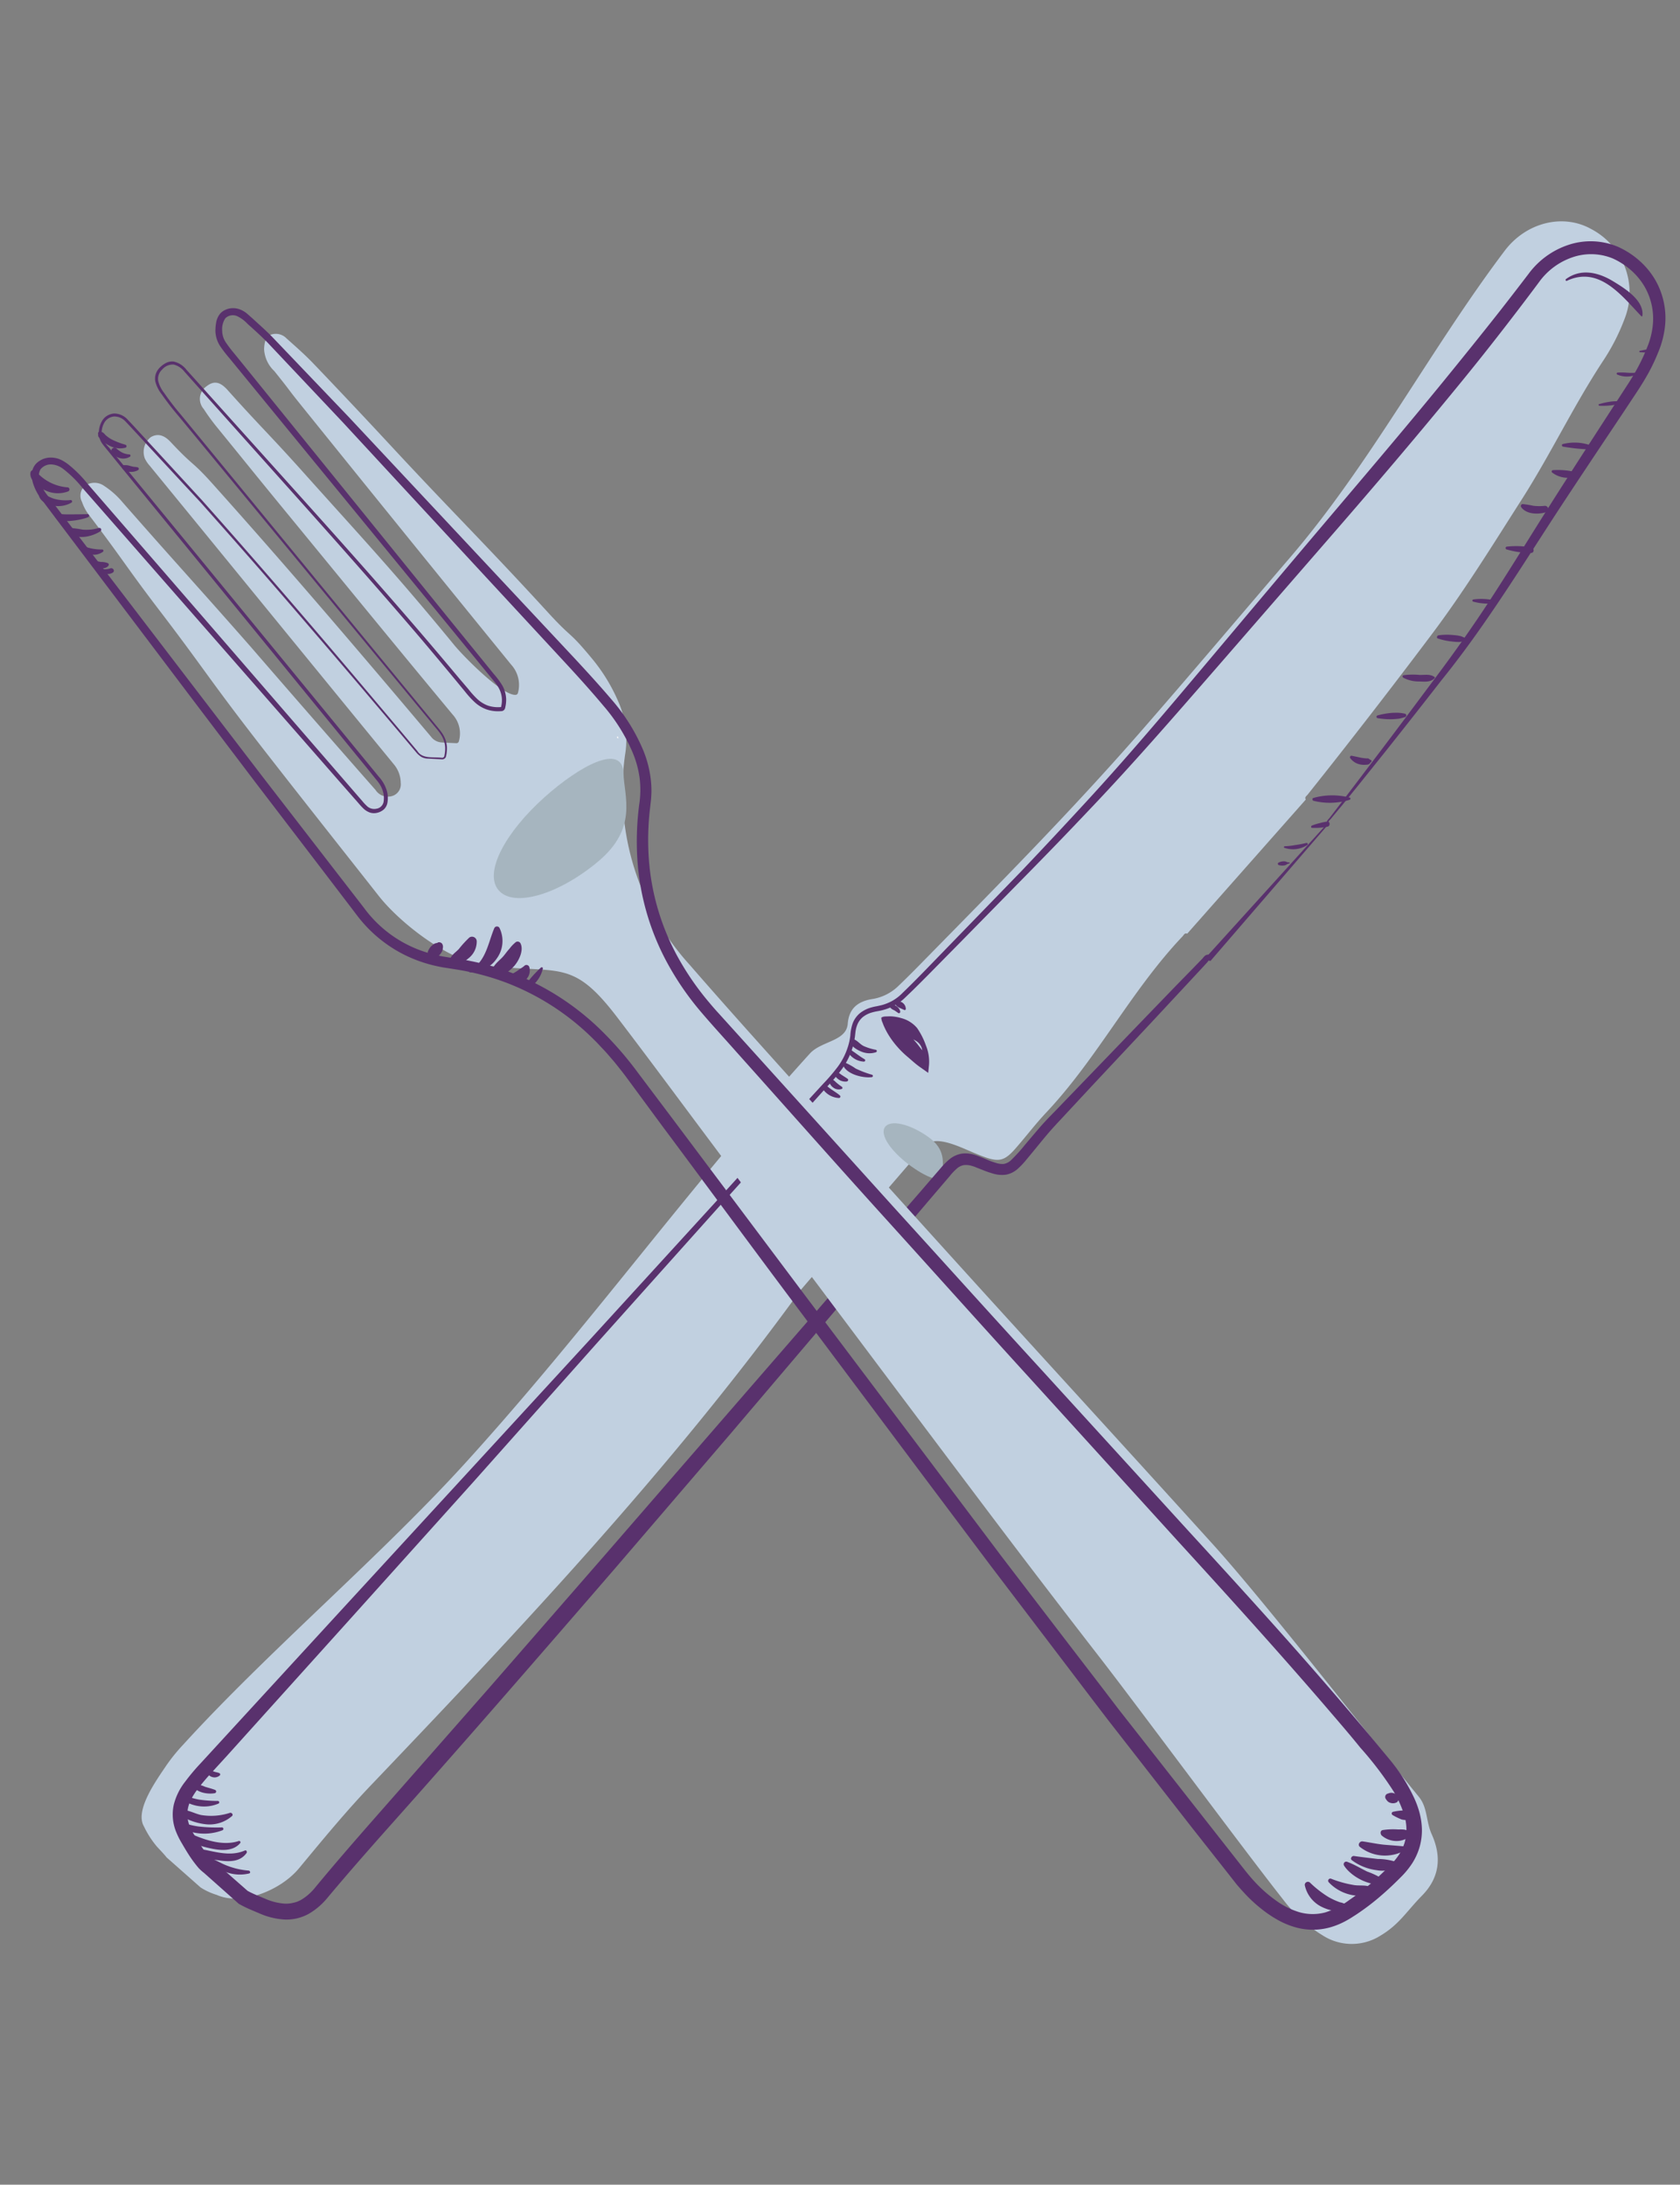 <?xml version="1.0" encoding="utf-8"?>
<svg xmlns="http://www.w3.org/2000/svg" width="213.49" height="277.585" viewBox="0 0 213.49 277.585">
  <rect x="0" y="0" width="213.49" height="277.585" fill="#808080" stroke="none"/>
  <g id="Grupo_9662" data-name="Grupo 9662" transform="translate(-1396.624 -438.584)">
    <g id="Grupo_9624" data-name="Grupo 9624" transform="translate(1396.622 438.584)">
      <g id="Camada_2" data-name="Camada 2" transform="matrix(0.978, 0.208, -0.208, 0.978, 67.023, 0)">
        <g id="Camada_1" data-name="Camada 1" transform="translate(0 0)">
          <g id="Faca" transform="translate(0 0)">
            <path id="Caminho_1122" data-name="Caminho 1122" d="M117.9,78.8c-.244-.264,0-.463.1-.662q5.719-11.438,11.1-23.011c2.947-6.307,5.281-12.852,7.72-19.358,2.4-6.4,3.922-12.872,6.4-19.248a26.48,26.48,0,0,0,1.608-5.938A9.109,9.109,0,0,0,138.272.335c-3.873-1.19-8.228.866-10.164,5.017-6.695,14.35-11.025,29.99-18.606,43.862-4.674,8.566-9.278,17.168-14.027,25.694C89,86.511,82.035,97.352,74.907,108.556c-.911,1.438-1.827,2.872-2.787,4.276a6.122,6.122,0,0,1-2.9,2.25c-1.762.7-2.578,1.847-2.334,3.693.294,2.24-2.827,2.817-3.932,4.724-11.7,20.124-20.119,39.562-31.817,59.676-8.168,14.052-19.622,28.78-27.825,42.807a22.3,22.3,0,0,0-1.543,3.036c-.866,2.145-2.733,6.391-1.165,8.123a11.949,11.949,0,0,0,2.16,2.18c.209.154,1.08.737,1.493,1.09l5.007,2.827a8.074,8.074,0,0,0,2.205.5c3.435.737,7.855-2.285,9.522-5.475,2.225-4.241,4.43-8.507,6.969-12.583,14.435-23.424,28.721-46.923,40.119-72.573q5.794-10.612,11.613-21.194c.936-1.707,4.345-.791,6.242-.438.453.085.906.169,1.359.234,2.046.289,2.713-.025,3.728-1.837s1.847-3.6,2.9-5.331c4.9-8.064,7.347-17.451,12.285-25.495.114-.189.154-.5.5-.443Z" fill="#c1d0e0"/>
            <path id="Caminho_1123" data-name="Caminho 1123" d="M8.486,4.936C8.133,3.772,8.342,2.01,5.7.875S.542-.295.074.8,1.408,3.6,4.006,4.822C6.321,5.9,8.969,6.519,8.486,4.936Z" transform="translate(74.171 129.832)" fill="#a6b5bf"/>
            <path id="Caminho_1124" data-name="Caminho 1124" d="M117.665,79.5a1.209,1.209,0,0,1-.095-.169.2.2,0,0,1,0-.119,2.137,2.137,0,0,1,.179-.3l.338-.652.682-1.294,1.334-2.608,2.638-5.236q2.613-5.241,5.172-10.518c3.544-6.969,6.257-14.37,9.039-21.657,1.394-3.654,2.832-7.267,4.276-10.911l2.17-5.44,1.075-2.728c.363-.916.707-1.862,1-2.822a24.516,24.516,0,0,0,.687-2.942,11.8,11.8,0,0,0,.154-3.116,9.7,9.7,0,0,0-2.489-5.734,9.98,9.98,0,0,0-2.489-1.961A10.7,10.7,0,0,0,138.347.16a8.925,8.925,0,0,0-6.222,1.08,10.348,10.348,0,0,0-4.186,4.669q-1.249,2.643-2.529,5.266c-1.712,3.484-3.484,6.969-5.271,10.453-3.574,6.939-7.292,13.8-10.99,20.682s-7.357,13.748-11.04,20.657S90.751,76.74,86.774,83.435q-2.987,5.047-6.043,10.03L74.5,103.39l-3.126,4.978c-.523.826-1.045,1.648-1.578,2.459l-.811,1.215a5.634,5.634,0,0,1-.916,1.03,6.2,6.2,0,0,1-1.145.781c-.209.1-.418.2-.637.294a6.743,6.743,0,0,0-.7.324,4.041,4.041,0,0,0-1.224,1,3.106,3.106,0,0,0-.627,1.493,5.789,5.789,0,0,0,.035,1.533,7.4,7.4,0,0,1,0,1.409,8.586,8.586,0,0,1-.707,2.733,23.4,23.4,0,0,1-1.374,2.539L60.2,127.7l-2.947,5.037-5.9,10.124L39.492,163.075,15.64,203.428,3.728,223.607l-1.493,2.529a26.669,26.669,0,0,0-1.424,2.673A7.765,7.765,0,0,0,0,232a5.839,5.839,0,0,0,1,3.28,10.147,10.147,0,0,0,1,1.259c.329.363.667.732,1.025,1.1a15.4,15.4,0,0,0,1.13,1.065c.2.169.4.334.617.5a5.807,5.807,0,0,0,.767.443l5.062,2.877.095.055.1.03a14.659,14.659,0,0,0,1.448.368l1.379.269a9.229,9.229,0,0,0,3.106.09,5.808,5.808,0,0,0,2.987-1.409,8.805,8.805,0,0,0,1.877-2.489c1.727-3.265,3.539-6.5,5.366-9.721Q32.479,220.048,37.9,210.3t10.781-19.492l10.667-19.552L69.94,151.627l5.3-9.791,2.648-4.9,1.329-2.449.662-1.219a6.683,6.683,0,0,1,.657-1.065,1.807,1.807,0,0,1,.772-.607,2.489,2.489,0,0,1,1.045-.11,3.961,3.961,0,0,1,.622.085l.7.114a12.761,12.761,0,0,0,1.448.189,3.888,3.888,0,0,0,1.672-.2,3.116,3.116,0,0,0,1.359-1.11,9.891,9.891,0,0,0,.772-1.274l.652-1.244c.428-.826.846-1.653,1.279-2.459s.9-1.583,1.384-2.384l2.842-4.749,5.764-9.542,2.862-4.773,1.429-2.389.717-1.195.363-.622c.07-.144.11-.234.114-.234h.239l.114-.209Zm-.194,0L106.037,99.164l.388-.184a.787.787,0,0,0-.338,0,.7.7,0,0,0-.329.209,1.812,1.812,0,0,0-.219.373l-.353.567-.742,1.18-1.493,2.359L100,108.392l-5.893,9.457-2.947,4.724c-.5.781-1,1.583-1.453,2.409s-.891,1.648-1.329,2.459a20.777,20.777,0,0,1-1.344,2.31,1.8,1.8,0,0,1-.762.632,2.563,2.563,0,0,1-1.07.085,10.814,10.814,0,0,1-1.309-.194l-.667-.119c-.244-.045-.5-.085-.757-.114a3.937,3.937,0,0,0-1.7.174,3.32,3.32,0,0,0-1.419,1.055,8.152,8.152,0,0,0-.826,1.284l-.672,1.22L76.52,136.2l-2.7,4.868-5.4,9.741L57.64,170.293,46.869,189.78,36.053,209.242l-10.9,19.412c-1.817,3.24-3.619,6.5-5.346,9.8a6.73,6.73,0,0,1-1.419,1.946c-.134.134-.294.229-.438.348a4.028,4.028,0,0,1-.5.264,3.719,3.719,0,0,1-1.06.334,7.213,7.213,0,0,1-2.434-.075l-1.354-.254a12.017,12.017,0,0,1-1.249-.309l.2.085-5.142-2.882a5.011,5.011,0,0,1-.5-.279c-.174-.129-.353-.269-.523-.418a11.774,11.774,0,0,1-1-.936l-1-1.04a7.8,7.8,0,0,1-.831-1,3.952,3.952,0,0,1-.7-2.235,4.6,4.6,0,0,1,.169-1.2,9.046,9.046,0,0,1,.458-1.239,26.23,26.23,0,0,1,1.319-2.489l1.493-2.539,11.722-20.3,11.7-20.308,11.593-20.353L51.976,143.23l5.859-10.149,2.927-5.072,1.463-2.539a23.4,23.4,0,0,0,1.4-2.618,9.354,9.354,0,0,0,.742-2.922,9.04,9.04,0,0,0,0-1.493c-.025-.259-.055-.5-.065-.717a3.7,3.7,0,0,1,.035-.667,2.489,2.489,0,0,1,.5-1.19,3.341,3.341,0,0,1,1.04-.826,6.623,6.623,0,0,1,.632-.289,7.305,7.305,0,0,0,.7-.319,6.417,6.417,0,0,0,1.274-.856,5.929,5.929,0,0,0,1.03-1.145l.826-1.219q.811-1.224,1.6-2.459l3.156-4.938,6.317-9.925q3.156-4.943,6.212-9.955c4.1-6.67,7.889-13.519,11.682-20.348l11.339-20.468c3.783-6.839,7.506-13.713,11.1-20.667q2.713-5.216,5.241-10.518,1.269-2.643,2.489-5.306a8.676,8.676,0,0,1,3.484-3.952,7.262,7.262,0,0,1,5.082-.921,9.338,9.338,0,0,1,2.489.941,8.537,8.537,0,0,1,2.105,1.633,8.123,8.123,0,0,1,2.13,4.8,9.87,9.87,0,0,1-.124,2.723,23.524,23.524,0,0,1-.627,2.763c-.264.911-.582,1.807-.936,2.708l-1.045,2.733-2.091,5.475c-1.389,3.654-2.772,7.307-4.116,10.98s-2.653,7.347-4.062,10.985-2.932,7.2-4.574,10.751-3.26,7.1-4.923,10.632l-2.489,5.3-1.254,2.648-.632,1.324-.314.657a2.785,2.785,0,0,0-.184.334.408.408,0,0,0,0,.244c.01.07.06.169.095.139Z" transform="translate(3.747 1.683)" fill="#59316d"/>
            <path id="Caminho_1125" data-name="Caminho 1125" d="M.184.549A.358.358,0,0,1,.418.773c0,.055.1.1.189.144.169.085.338.179.5.254q.5.234,1,.418a11.134,11.134,0,0,0,1.892.637,4.891,4.891,0,0,1,1,.264,1.683,1.683,0,0,1,.782.627,1.857,1.857,0,0,1,.05,1.862l1.105-.453A8.806,8.806,0,0,0,5.485,3.078a9.666,9.666,0,0,0-1.608-1.16,15.248,15.248,0,0,0-1.772-.851C1.8.948,1.493.828,1.17.724,1.01.664.841.619.672.569c-.045,0-.1.03-.179.04A.5.5,0,0,1,.184.549ZM0,.48A.868.868,0,0,0,.075.724a1.524,1.524,0,0,0,.2.343c.1.149.189.3.294.438a9.441,9.441,0,0,0,.657.806A11.072,11.072,0,0,0,2.723,3.66,11.814,11.814,0,0,0,4.365,4.7c.567.309,1.105.632,1.707.891l1.215.523-.109-1a5.39,5.39,0,0,0-.9-2.344A9.176,9.176,0,0,0,4.719.833,3.942,3.942,0,0,0,2.464.017a5.591,5.591,0,0,0-1.19.035A4.9,4.9,0,0,0,.692.181,2.838,2.838,0,0,0,.329.276,1,1,0,0,0,0,.48Z" transform="translate(70.9 116.643)" fill="#59316d"/>
            <path id="Caminho_1126" data-name="Caminho 1126" d="M.077,1.17C2.4.732,5.019,1.523,7.095.035c.179-.124.343.11.274.269C6.831,1.538,5.577,1.837,4.342,1.937c-.264,0-.548.05-.841.065.473.065.956.234,1.394.319a9.675,9.675,0,0,0,3.191.114c.189-.03.354.239.144.343a5.032,5.032,0,0,1-2.867.443c-.876-.109-2.18-.249-2.782-.961a.129.129,0,0,1,.055-.214.283.283,0,0,1,.07,0A3.9,3.9,0,0,1,.047,1.29a.062.062,0,0,1,.03-.119Z" transform="translate(6.702 237.44)" fill="#59316d"/>
            <path id="Caminho_1127" data-name="Caminho 1127" d="M.117.363a.089.089,0,0,1,.09-.04c2.016.463,4.569.8,6.446-.3a.169.169,0,0,1,.229.229c-.632,1.17-2.036,1.414-3.27,1.433-1.04,0-2.937.035-3.574-.931a.259.259,0,0,1,0-.269Z" transform="translate(6.134 236.434)" fill="#59316d"/>
            <path id="Caminho_1128" data-name="Caminho 1128" d="M.144.428a.154.154,0,0,1,.214,0,2.986,2.986,0,0,0,.871.085,10.066,10.066,0,0,0,1.448,0,20.384,20.384,0,0,0,2.9-.5.19.19,0,0,1,.149.349,6.421,6.421,0,0,1-4.047,1C1.3,1.329-.518,1.23.144.428Z" transform="translate(4.729 235.205)" fill="#59316d"/>
            <path id="Caminho_1129" data-name="Caminho 1129" d="M.029,1.109c.906-.5,2.041-.06,3.016-.05A7.738,7.738,0,0,0,6.6.024c.2-.1.5.124.343.339A4.325,4.325,0,0,1,3.862,2.085C2.732,2.2.835,2.06.019,1.209A.064.064,0,0,1,0,1.157.065.065,0,0,1,.029,1.109Z" transform="translate(4.346 233.165)" fill="#59316d"/>
            <path id="Caminho_1130" data-name="Caminho 1130" d="M.221.242c.732,0,1.453.12,2.19.085A16.032,16.032,0,0,0,4.746,0,.179.179,0,0,1,4.88.326,4.729,4.729,0,0,1,.112.675.234.234,0,0,1,.221.242Z" transform="translate(4.377 232.031)" fill="#59316d"/>
            <path id="Caminho_1131" data-name="Caminho 1131" d="M.117.059A3.178,3.178,0,0,1,1.451.084c.458.045.926.055,1.374.129a.219.219,0,0,1,.06.4C2.138.945.61,1.069.048.338A.169.169,0,0,1,.117.059Z" transform="translate(5.681 230.522)" fill="#59316d"/>
            <path id="Caminho_1132" data-name="Caminho 1132" d="M.135.066h0A1,1,0,0,1,.757.036c.254.04.523,0,.772.06a.179.179,0,0,1,.109.259A1,1,0,0,1,.722.763a.871.871,0,0,1-.5-.194A.437.437,0,0,1,.065.384.508.508,0,0,0,.02.21.095.095,0,0,1,.135.066Z" transform="translate(7.062 228.444)" fill="#59316d"/>
            <path id="Caminho_1133" data-name="Caminho 1133" d="M.4.008C.9.092,1.289.47,1.792.59a6.673,6.673,0,0,0,1.6.139.164.164,0,0,1,.085.3A2.649,2.649,0,0,1,1.7,1.351C1.145,1.257.309,1.023.04.485A.328.328,0,0,1,.4.008Z" transform="translate(67.675 120.54)" fill="#59316d"/>
            <path id="Caminho_1134" data-name="Caminho 1134" d="M.26.014c.7.259,1.349.607,2.066.841a.164.164,0,0,1-.04.319A2.489,2.489,0,0,1,.051.388C-.069.238.031-.07.26.014Z" transform="translate(67.589 121.887)" fill="#59316d"/>
            <path id="Caminho_1135" data-name="Caminho 1135" d="M.1,0A7.393,7.393,0,0,1,1.828.5a12.524,12.524,0,0,0,2.19.338.159.159,0,0,1,.045.309C2.933,1.538.533,1.468.006.119-.019.065.041.005.1,0Z" transform="translate(67.221 123.633)" fill="#59316d"/>
            <path id="Caminho_1136" data-name="Caminho 1136" d="M.078.028C.357-.067.605.1.854.207s.617.224.911.358c.169.075.095.3-.04.353A1.493,1.493,0,0,1,.561.834C.277.695-.057.456.008.1A.1.1,0,0,1,.078.028Z" transform="translate(66.566 125.064)" fill="#59316d"/>
            <path id="Caminho_1137" data-name="Caminho 1137" d="M.22.023c.11.065.249.09.358.144S.842.331.981.4a6.469,6.469,0,0,0,.707.329c.114.045.164.214.04.279a1.135,1.135,0,0,1-1.065.055A1.239,1.239,0,0,1,.165.7,1,1,0,0,1,0,.2C-.009.072.11-.052.22.023Z" transform="translate(66.126 126.035)" fill="#59316d"/>
            <path id="Caminho_1138" data-name="Caminho 1138" d="M.315.021c.6.388,1.329.552,1.956.9a.184.184,0,0,1-.085.339A2.648,2.648,0,0,1,.2.762.5.5,0,0,1,.041.17C.086.09.22-.054.315.021Z" transform="translate(65.543 126.982)" fill="#59316d"/>
            <path id="Caminho_1139" data-name="Caminho 1139" d="M1.452.678c.035.114-.085.254-.2.209C1.034.808.844.7.62.638A1.215,1.215,0,0,1,.013.35a.06.06,0,0,1,0-.075C.312-.327,1.307.175,1.452.678Z" transform="translate(71.644 115.225)" fill="#59316d"/>
            <path id="Caminho_1140" data-name="Caminho 1140" d="M.226.024A1,1,0,0,1,1.411.761.144.144,0,0,1,1.242.94L.714.821a1.493,1.493,0,0,1-.557-.2A.329.329,0,0,1,.226.024Z" transform="translate(72.301 114.63)" fill="#59316d"/>
            <path id="Caminho_1141" data-name="Caminho 1141" d="M5.951.479C7.559,1.042,10.336,2.032,10.5,4a.085.085,0,0,1-.124.075C7.439,2.082,3.811-1.118.187,1.644c-.119.095-.249-.095-.154-.2C1.611-.3,3.87-.252,5.951.479Z" transform="translate(136.457 5.778)" fill="#59316d"/>
            <path id="Caminho_1142" data-name="Caminho 1142" d="M0,0H0" transform="translate(149.312 14.934)" fill="none" stroke="#59316d" stroke-linecap="round" stroke-linejoin="round" stroke-width="0"/>
            <path id="Caminho_1143" data-name="Caminho 1143" d="M.093,1.031a8.806,8.806,0,0,1,4.51-1c.139,0,.134.209.04.274A8.532,8.532,0,0,1,.192,1.385C.028,1.4-.091,1.121.093,1.031Z" transform="translate(118.716 77.366)" fill="#59316d"/>
            <path id="Caminho_1144" data-name="Caminho 1144" d="M.189.1H1.418A5.741,5.741,0,0,0,2,.05c.095,0,.2-.05.294-.05s.239.11.363.124a.139.139,0,0,1,.1.234C2.662.473,2.652.6,2.538.7a.8.8,0,0,1-.314.134,2.375,2.375,0,0,1-.791.124A2.031,2.031,0,0,1,.054.428.194.194,0,0,1,.189.1Z" transform="translate(122.269 72.041)" fill="#59316d"/>
            <path id="Caminho_1145" data-name="Caminho 1145" d="M.088.947A10.163,10.163,0,0,1,1.721.271c.274-.08.553-.144.831-.2A4.8,4.8,0,0,1,3.478,0a.219.219,0,0,1,.11.4,5.4,5.4,0,0,1-.737.378c-.3.1-.607.189-.916.264a9.889,9.889,0,0,1-1.752.234A.179.179,0,0,1,.088.947Z" transform="translate(124.49 65.509)" fill="#59316d"/>
            <path id="Caminho_1146" data-name="Caminho 1146" d="M.084.72A8.834,8.834,0,0,1,2.075.257c.662-.124,1.3-.428,1.936-.129a.085.085,0,0,1,.03.114C3.678.889,2.886.959,2.2,1.078a4.166,4.166,0,0,1-2.086-.05C.009.984-.065.784.084.72Z" transform="translate(126.674 60.047)" fill="#59316d"/>
            <path id="Caminho_1147" data-name="Caminho 1147" d="M.142.485A7.874,7.874,0,0,1,2.024.057,5.116,5.116,0,0,1,2.94,0a7.466,7.466,0,0,1,.936.2c.07,0,.055.1,0,.124A5.973,5.973,0,0,1,2.93.759a6.779,6.779,0,0,1-.9.134,7.965,7.965,0,0,1-1.886,0C-.072.858-.022.545.142.485Z" transform="translate(129.911 54.393)" fill="#59316d"/>
            <path id="Caminho_1148" data-name="Caminho 1148" d="M.093.438A7.7,7.7,0,0,1,2.462,0a.234.234,0,0,1,.065.453A7.616,7.616,0,0,1,.133.717.144.144,0,0,1,.093.438Z" transform="translate(133.351 49.06)" fill="#59316d"/>
            <path id="Caminho_1149" data-name="Caminho 1149" d="M.142.533A10.692,10.692,0,0,1,3.184,0c.393,0,.5.612.1.687A10.748,10.748,0,0,1,.192.9.184.184,0,0,1,.142.533Z" transform="translate(136.103 41.504)" fill="#59316d"/>
            <path id="Caminho_1150" data-name="Caminho 1150" d="M.184.382A12.3,12.3,0,0,1,1.543.317a6.47,6.47,0,0,0,1.443-.3A.418.418,0,0,1,3.31.775c-.886.5-2.4.811-3.235.025A.249.249,0,0,1,.184.382Z" transform="translate(136.868 35.955)" fill="#59316d"/>
            <path id="Caminho_1151" data-name="Caminho 1151" d="M.118.361A9.423,9.423,0,0,1,3.184.012c.169,0,.338.249.164.383A3.23,3.23,0,0,1,.083.674.174.174,0,0,1,.118.361Z" transform="translate(139.791 30.964)" fill="#59316d"/>
            <path id="Caminho_1152" data-name="Caminho 1152" d="M.078.662A6.01,6.01,0,0,1,4.03.165a.184.184,0,0,1,0,.358A24.606,24.606,0,0,1,.153.971C.008.971-.066.712.078.662Z" transform="translate(140.369 27.163)" fill="#59316d"/>
            <path id="Caminho_1153" data-name="Caminho 1153" d="M.055,1.045A9.025,9.025,0,0,1,1.468.408C2.006.229,2.563.129,3.116,0c.1,0,.174.124.075.174C2.718.388,2.26.617,1.777.806a9.379,9.379,0,0,1-1.643.428C.025,1.229-.06,1.075.055,1.045Z" transform="translate(143.852 20.857)" fill="#59316d"/>
            <path id="Caminho_1154" data-name="Caminho 1154" d="M.078.48A7.964,7.964,0,0,1,1.228.246,8.341,8.341,0,0,0,2.392,0a.124.124,0,0,1,.095.224,3.065,3.065,0,0,1-2.409.5.134.134,0,0,1,0-.244Z" transform="translate(145.282 17.012)" fill="#59316d"/>
            <path id="Caminho_1155" data-name="Caminho 1155" d="M.066.438C.349.324.618.18.927.08A4.226,4.226,0,0,1,1.718,0a.06.06,0,0,1,.03.114,2.4,2.4,0,0,0-.343.2,1.235,1.235,0,0,1-.4.144c-.294.06-.6.1-.891.149A.091.091,0,0,1,.066.438Z" transform="translate(147.494 13.759)" fill="#59316d"/>
            <path id="Caminho_1156" data-name="Caminho 1156" d="M.067.924a6.966,6.966,0,0,1,.881-.5,9.181,9.181,0,0,1,.9-.4c.388-.154.557.5.174.627A7.766,7.766,0,0,1,.142,1.2C-.032,1.208-.032,1,.067.924Z" transform="translate(119.275 80.952)" fill="#59316d"/>
            <path id="Caminho_1157" data-name="Caminho 1157" d="M.073.994A9.516,9.516,0,0,0,1.342.566,13.79,13.79,0,0,0,2.656.018c.139-.08.309.119.174.229A3.305,3.305,0,0,1,.1,1.2a.1.1,0,0,1-.03-.2Z" transform="translate(116.452 84.168)" fill="#59316d"/>
            <path id="Caminho_1158" data-name="Caminho 1158" d="M.711.017a.718.718,0,0,1,.309,0,.79.79,0,0,0,.358,0c.07,0,.129.09.05.124a1,1,0,0,0-.3.189A.732.732,0,0,1,.85.52a1.558,1.558,0,0,1-.722.1A.174.174,0,0,1,.049.335,1.494,1.494,0,0,1,.711.017Z" transform="translate(116.118 87.036)" fill="#59316d"/>
          </g>
        </g>
      </g>
      <g id="Camada_2-2" data-name="Camada 2" transform="translate(0 49.216) rotate(-19)">
        <g id="Camada_1-2" data-name="Camada 1" transform="translate(0 0)">
          <g id="Garfo" transform="translate(0 0)">
            <path id="Caminho_1159" data-name="Caminho 1159" d="M34.995,56.75a.314.314,0,0,0,.378-.114,3.559,3.559,0,0,0,.363-3.484c-3.9-10.318-7.72-20.67-11.562-31.013-2.3-6.192-2.558-6.968-4.843-13.185a26.29,26.29,0,0,1-.861-2.8A1.941,1.941,0,0,1,19.74,3.539c1.145-.393,1.837,0,2.409,1.384,2.553,6.047,3.031,6.719,5.589,12.772,4.539,10.776,7,16.211,11.074,27.2.652,1.752,3.678,8.083,5.321,8.506a.314.314,0,0,0,.338-.129,3.822,3.822,0,0,0,.368-3.678q-7.2-19.63-14.295-39.265c-1.359-3.743-.682-2.08-2.031-5.828a4.108,4.108,0,0,1-.309-3.056c.269-.662.612-1.4,1.419-1.443a1.886,1.886,0,0,1,1.717,1.095c.771,1.374,1.553,2.747,2.21,4.176q3.036,6.59,5.973,13.234c4.694,10.606,7.331,15.818,11.945,26.444,1.8,4.131,1.652,2.822,3.25,7.038a22.4,22.4,0,0,1,1.468,6.565,11.871,11.871,0,0,1-1.209,6.217,32.8,32.8,0,0,0-1.135,28.2c3.693,9.148,7.615,18.207,11.448,27.3q5.117,12.075,10.288,24.13c5.724,13.309,11.5,26.593,17.191,39.912,3.832,8.959,10.9,29.674,14.29,38.822.627,1.692-.164,3.235,0,5.042.289,3.121-.831,5.535-3.688,6.968-2.523,1.249-3.912,2.523-6.684,3.1a6.833,6.833,0,0,1-6.938-2.459,17.984,17.984,0,0,1-3.235-5.888c-2.877-8.257-9.143-28.176-11.945-36.453q-3.867-11.348-7.58-22.751-5.46-16.793-10.88-33.636-3.484-10.716-6.9-21.432c-2.071-6.431-4.091-12.881-6.222-19.292-3.036-9.153-5.146-7.466-13.936-11.816-3.982-1.991-8.207-8.4-9.676-12.577-2.329-6.689-6.6-18.819-8.855-25.548-2.563-7.65-3.056-9.915-5.6-17.57C2.693,22.149,2.523,20.854.319,14.2A5.9,5.9,0,0,1,0,12.274a1.694,1.694,0,0,1,.961-1.8,2.13,2.13,0,0,1,2.389.831,10.517,10.517,0,0,1,1.493,2.653C8.675,23.338,10.452,27.33,14.3,36.717q4.48,11.164,9.054,22.308a1.86,1.86,0,0,0,1.926,1.414,1.543,1.543,0,0,0,1.394-1.219,3.713,3.713,0,0,0-.06-2.518C20.272,39.584,15.972,27.857,9.636,10.736a3.912,3.912,0,0,1-.289-1.075,2.383,2.383,0,0,1,1.618-2.324c1.13-.209,1.752.5,2.16,1.4,1.866,4.181,1.727,2.951,3.484,7.172,5.44,12.906,10.557,25.936,15.609,39a1.817,1.817,0,0,0,1,1.125C33.8,56.277,34.388,56.511,34.995,56.75Z" transform="translate(5.115 4.879)" fill="#c1d0e0"/>
            <path id="Caminho_1160" data-name="Caminho 1160" d="M20,2.513c-.876,2.8-.5,7.152-6.689,9.516S1.2,14.085.157,11.337,3.4,4.663,9.529,2.085C14.979-.21,21.2-1.3,20,2.513Z" transform="translate(38.942 69.683)" fill="#a6b5bf"/>
            <path id="Caminho_1161" data-name="Caminho 1161" d="M37.783,62.788a.3.3,0,0,0,.309-.05.743.743,0,0,0,.1-.154l.1-.184a3.947,3.947,0,0,0,.319-.786,3.25,3.25,0,0,0,0-1.677c-.134-.543-.378-1.085-.572-1.633l-.617-1.633-2.454-6.545-4.9-13.08-9.79-26.18a34.342,34.342,0,0,1-1.13-3.325,4.365,4.365,0,0,1-.244-1.817,1.951,1.951,0,0,1,.383-.906,2.125,2.125,0,0,1,.766-.6,3.046,3.046,0,0,1,.906-.279,1.667,1.667,0,0,1,1,.159A2.837,2.837,0,0,1,23.13,5.6l1.364,3.215,5.445,12.856c3.633,8.576,7.267,17.156,10.691,25.827q1.284,3.255,2.528,6.52l.642,1.633a11.378,11.378,0,0,0,.662,1.553,4.041,4.041,0,0,0,1,1.219,4.121,4.121,0,0,0,1.423.692l.11.03h0s-.03.04,0-.03l.1-.169a3.409,3.409,0,0,0,.314-.722,3.255,3.255,0,0,0,.07-1.533,4.808,4.808,0,0,0-.214-.771l-.3-.816-.607-1.642-2.419-6.55L34.219,20.7,29.367,7.591l-.6-1.618a16.744,16.744,0,0,1-.587-1.732,3.683,3.683,0,0,1,.045-2.135c.07-.194.119-.309.184-.463a5.056,5.056,0,0,1,.234-.463A2.414,2.414,0,0,1,29.506.25a1.871,1.871,0,0,1,.677-.224,2.235,2.235,0,0,1,.677,0A2.459,2.459,0,0,1,32,.523a3.146,3.146,0,0,1,.747.866l.443.776c.552,1.03,1.15,2.061,1.647,3.136L40.69,18.023,46.4,30.78,57.812,56.293c.946,2.135,1.881,4.29,2.737,6.47a23.99,23.99,0,0,1,1.7,7.1,13.937,13.937,0,0,1-.2,3.8,12.747,12.747,0,0,1-.5,1.861c-.11.3-.234.6-.363.9l-.388.821a34.257,34.257,0,0,0-2.359,6.306,30.416,30.416,0,0,0-.5,13.289,35.378,35.378,0,0,0,1.852,6.47c.189.5.413,1.055.647,1.588l.687,1.608,1.369,3.21,10.95,25.692c3.678,8.556,7.317,17.122,11.035,25.668l11.084,25.648c3.713,8.536,7.416,17.117,10.86,25.8q1.294,3.255,2.548,6.53l1.239,3.28a23.3,23.3,0,0,1,1.045,3.623c.124.622.224,1.249.294,1.881a11.613,11.613,0,0,1,.055,2.051,9.079,9.079,0,0,1-.393,2.14,7.789,7.789,0,0,1-1,2.031,8.038,8.038,0,0,1-1.533,1.642,10.487,10.487,0,0,1-1.8,1.14c-1.075.532-2.175,1.04-3.315,1.493a30.526,30.526,0,0,1-3.484,1.17c-.3.085-.607.154-.911.229s-.6.134-.966.194a9.6,9.6,0,0,1-2.15.109,8.153,8.153,0,0,1-4.136-1.463,10.256,10.256,0,0,1-1.6-1.389,15.278,15.278,0,0,1-1.249-1.543,19.018,19.018,0,0,1-1.876-3.35c-.254-.577-.5-1.16-.692-1.747l-.577-1.662-2.309-6.61-4.539-13.229-1.135-3.31-1.1-3.315-2.185-6.63L70.27,182.51l-4.29-13.284-8.551-26.613c-2.852-8.869-5.629-17.764-8.461-26.633l-2.09-6.679c-.174-.557-.348-1.115-.538-1.638s-.368-1.07-.582-1.588-.408-1.055-.647-1.563-.448-1.03-.707-1.528a31.76,31.76,0,0,0-8.2-10.517,32.307,32.307,0,0,0-5.589-3.723l-.752-.4c-.269-.144-.547-.279-.816-.438-.538-.309-1.065-.637-1.573-1a17.455,17.455,0,0,1-2.817-2.489,17.256,17.256,0,0,1-3.673-6.426l-2.2-6.635L14.37,58.09,10.02,44.826,1.35,18.252.265,14.9A6.535,6.535,0,0,1,0,12.942,3.793,3.793,0,0,1,.18,11.867,2.115,2.115,0,0,1,.957,10.8a2.08,2.08,0,0,1,.6-.289,2.9,2.9,0,0,1,.592-.114,2.633,2.633,0,0,1,1.18.189,3.066,3.066,0,0,1,.961.607,3.982,3.982,0,0,1,.368.4c.1.129.2.254.294.388a15.429,15.429,0,0,1,1.6,3.28l5.216,12.966L22.185,54.158l2.6,6.47,1.3,3.24.329.811a5.575,5.575,0,0,0,.328.747,1.334,1.334,0,0,0,1.06.771,1.09,1.09,0,0,0,1.125-.5,2.986,2.986,0,0,0,.373-1.493,3.484,3.484,0,0,0-.09-.781,5.326,5.326,0,0,0-.254-.786L28.371,61l-2.414-6.555-9.666-26.23L11.449,15.1l-1.2-3.275c-.1-.274-.209-.547-.294-.846a2.319,2.319,0,0,1-.075-.966,2.917,2.917,0,0,1,.881-1.652,1.906,1.906,0,0,1,.861-.5,2.046,2.046,0,0,1,1,0,2.309,2.309,0,0,1,1.374,1.284c.5,1.08.946,2.14,1.419,3.21l2.812,6.426,1.4,3.2,1.339,3.225q2.673,6.47,5.251,12.941t5.112,13.02l2.523,6.52,1.249,3.26C35.379,62.161,36.768,62.291,37.783,62.788Zm-.075.184-1.618-.652a1.8,1.8,0,0,1-.757-.5,2.693,2.693,0,0,1-.438-.791l-1.259-3.255L31.1,51.266q-2.548-6.5-5.141-12.991T20.681,25.335L19.338,22.11l-1.419-3.2-2.822-6.4c-.473-1.065-.936-2.14-1.414-3.185a1.956,1.956,0,0,0-1.165-1.1,1.657,1.657,0,0,0-.811,0,1.518,1.518,0,0,0-.7.4,2.558,2.558,0,0,0-.771,1.443,3.39,3.39,0,0,0,.353,1.633l1.214,3.28,4.858,13.09L26.38,54.277l2.429,6.55.607,1.638a4.6,4.6,0,0,1,.378,1.742,3.4,3.4,0,0,1-.433,1.737,1.523,1.523,0,0,1-.687.637,1.946,1.946,0,0,1-.916.139,1.7,1.7,0,0,1-.876-.314,2.289,2.289,0,0,1-.6-.7c-.289-.543-.463-1.08-.7-1.623l-1.324-3.23-2.638-6.47L11.055,28.505,5.775,15.565a14.673,14.673,0,0,0-1.523-3.1A2.742,2.742,0,0,0,3.022,11.4a1.687,1.687,0,0,0-1.543.124,1.742,1.742,0,0,0-.567,1.448,5.475,5.475,0,0,0,.224,1.677l1.095,3.315,8.825,26.519,4.42,13.254,4.48,13.234L22.2,77.586a15.509,15.509,0,0,0,6.042,8.207,16.422,16.422,0,0,0,1.463.921c.5.274,1.025.538,1.543.811A33.846,33.846,0,0,1,37.1,91.373a33.293,33.293,0,0,1,8.636,10.95,44.621,44.621,0,0,1,2.593,6.505l2.155,6.645,8.576,26.6,8.631,26.583L72,181.943l4.42,13.259,2.22,6.625,1.1,3.315,1.145,3.3,4.574,13.2,2.29,6.6c.383,1.1.742,2.2,1.214,3.255a17.139,17.139,0,0,0,1.692,2.986,9.815,9.815,0,0,0,2.369,2.449,6.182,6.182,0,0,0,3.156,1.115,10.218,10.218,0,0,0,3.375-.5,29.36,29.36,0,0,0,3.29-1.1c1.075-.428,2.13-.916,3.17-1.428a8.726,8.726,0,0,0,1.438-.9,6.281,6.281,0,0,0,1.155-1.229,6.132,6.132,0,0,0,1.05-3.175,13.672,13.672,0,0,0-.3-3.414,43.535,43.535,0,0,0-2.18-6.595c-.791-2.19-1.667-4.35-2.523-6.515-3.439-8.626-7.1-17.186-10.806-25.737L82.8,161.76c-3.693-8.551-7.312-17.137-10.975-25.7S64.6,118.882,60.987,110.3c-.891-2.155-1.827-4.28-2.678-6.47a36.527,36.527,0,0,1-1.886-6.749A31.854,31.854,0,0,1,57.04,83.14,36.114,36.114,0,0,1,59.529,76.6,12.309,12.309,0,0,0,60.7,73.36a12.806,12.806,0,0,0,.2-3.434A22.607,22.607,0,0,0,59.325,63.2c-.831-2.17-1.742-4.315-2.678-6.445L45.393,31.223,39.759,18.417,34.005,5.7c-.5-1.045-1.065-2.066-1.633-3.081a4.415,4.415,0,0,0-.951-1.379,1.369,1.369,0,0,0-1.493-.214,2.523,2.523,0,0,0-.886,1.349,2.737,2.737,0,0,0-.03,1.638,17.164,17.164,0,0,0,.547,1.642l.6,1.642,4.773,13.13L44.488,46.7l2.4,6.56.6,1.642a10.507,10.507,0,0,1,.533,1.682,3.832,3.832,0,0,1-.095,1.792,4.165,4.165,0,0,1-.363.821l-.114.194a.592.592,0,0,1-.189.2.538.538,0,0,1-.274.075.931.931,0,0,1-.249-.055,4.534,4.534,0,0,1-1.6-.791A4.39,4.39,0,0,1,44,57.438a11.483,11.483,0,0,1-.7-1.618l-.612-1.638q-1.229-3.265-2.489-6.515C36.788,39,33.179,30.407,29.566,21.821L24.156,8.96,22.807,5.74a2.518,2.518,0,0,0-1-1.294,1.792,1.792,0,0,0-1.578.119A1.608,1.608,0,0,0,19.273,5.8a3.982,3.982,0,0,0,.219,1.662,33.345,33.345,0,0,0,1.11,3.3l9.726,26.185,4.878,13.1,2.439,6.545.612,1.642c.189.552.428,1.08.577,1.662a3.524,3.524,0,0,1,0,1.777,4.435,4.435,0,0,1-.338.826c-.035.065-.075.129-.114.194a.762.762,0,0,1-.144.2A.5.5,0,0,1,37.709,62.973Z" transform="translate(0.002 0)" fill="#59316d"/>
            <path id="Caminho_1162" data-name="Caminho 1162" d="M0,.2C0,.1-.028-.018.127,0a1.04,1.04,0,0,1,0,.264Z" transform="translate(59.668 67.49)" fill="#fafafa"/>
            <path id="Caminho_1163" data-name="Caminho 1163" d="M4.337,4.516a2.578,2.578,0,0,0-.791-.707,8.729,8.729,0,0,1-1.18-1.13A13.494,13.494,0,0,1,.754.191.4.4,0,0,0,.032.285a3.982,3.982,0,0,0,1.2,3.384C1.9,4.337,3.3,5.282,4.268,4.815a.209.209,0,0,0,.07-.274Z" transform="translate(94.787 233.625)" fill="#59316d"/>
            <path id="Caminho_1164" data-name="Caminho 1164" d="M5.067,2.95c-.408-.682-1.443-.811-2.1-1.165A14.005,14.005,0,0,1,.478.083.279.279,0,0,0,.04.422,5.475,5.475,0,0,0,2.329,2.91c.757.4,1.941,1,2.708.358a.254.254,0,0,0,.04-.3Z" transform="translate(97.791 234.175)" fill="#59316d"/>
            <path id="Caminho_1165" data-name="Caminho 1165" d="M4.349,3.935A9.963,9.963,0,0,0,2.543,2.078C1.945,1.491,1.269.67.552.088A.328.328,0,0,0,.009.406C.388,2.039,2.408,4.229,4.2,4.2a.174.174,0,0,0,.149-.264Z" transform="translate(100.34 232.797)" fill="#59316d"/>
            <path id="Caminho_1166" data-name="Caminho 1166" d="M5.556,2.7A7.4,7.4,0,0,0,3.212,1.373C2.3.935,1.385.5.484.034.231-.1-.143.188.056.462A6.684,6.684,0,0,0,2.639,2.687a3.742,3.742,0,0,0,2.872.348A.214.214,0,0,0,5.556,2.7Z" transform="translate(101.458 232.423)" fill="#59316d"/>
            <path id="Caminho_1167" data-name="Caminho 1167" d="M5.784,2.54C4.957,2.147,4.136,1.8,3.3,1.435,2.354,1.032,1.523.5.622.046.279-.133-.169.24.065.6a5.161,5.161,0,0,0,5.689,2.17.129.129,0,0,0,.03-.234Z" transform="translate(102.962 231.017)" fill="#59316d"/>
            <path id="Caminho_1168" data-name="Caminho 1168" d="M3.512,1.436C3.408.888,2.721.719,2.263.565A8.863,8.863,0,0,0,.382,0C.043-.033-.066.356.038.6A2.887,2.887,0,0,0,2.069,2.008C2.417,2.063,3.642,2.113,3.512,1.436Z" transform="translate(106.07 230.528)" fill="#59316d"/>
            <path id="Caminho_1169" data-name="Caminho 1169" d="M2.412,1.067A1.9,1.9,0,0,0,1.452.24,6.82,6.82,0,0,0,.277.006.224.224,0,0,0,.063.38a7.708,7.708,0,0,0,.876.881,1.852,1.852,0,0,0,1.175.328.348.348,0,0,0,.3-.523Z" transform="translate(108.215 228.762)" fill="#59316d"/>
            <path id="Caminho_1170" data-name="Caminho 1170" d="M1.578.742A1,1,0,0,0,.264.065L.513,0H.438A.443.443,0,0,0,.015.557,1.853,1.853,0,0,0,.139.921a.827.827,0,0,0,.279.309,1,1,0,0,0,.781.189A.557.557,0,0,0,1.578.747Z" transform="translate(108.104 226.355)" fill="#59316d"/>
            <path id="Caminho_1171" data-name="Caminho 1171" d="M.1,4.418a4,4,0,0,0,3.758-.542A3.778,3.778,0,0,0,5.464.272.373.373,0,0,0,4.842.108C3.493,1.6,2.418,3.866.139,4.145-.006,4.145-.065,4.379.1,4.418Z" transform="translate(32.187 85.307)" fill="#59316d"/>
            <path id="Caminho_1172" data-name="Caminho 1172" d="M.1,2.964c.677.791,2.051.264,2.792-.154S4.677,1.381,4.583.4a.418.418,0,0,0-.5-.393A4.687,4.687,0,0,0,3.03.545c-.368.194-.7.448-1.06.657C1.353,1.566.382,1.795.058,2.486a.408.408,0,0,0,.06.5Z" transform="translate(34.965 87.975)" fill="#59316d"/>
            <path id="Caminho_1173" data-name="Caminho 1173" d="M.312,1.736a1.777,1.777,0,0,0,1.747,0A1.593,1.593,0,0,0,2.935.467.383.383,0,0,0,2.383.044C2.1.169,1.761.208,1.462.313S.8.447.467.557A.662.662,0,0,0,.312,1.751Z" transform="translate(36.677 91.154)" fill="#59316d"/>
            <path id="Caminho_1174" data-name="Caminho 1174" d="M.377,1.995A3.947,3.947,0,0,0,2.9.208C2.976.078,2.821-.041,2.7.014A15.135,15.135,0,0,0,.144,1.442a.3.3,0,0,0,.234.552Z" transform="translate(38.284 92.076)" fill="#59316d"/>
            <path id="Caminho_1175" data-name="Caminho 1175" d="M.144,2.474c.647.577,1.493.284,2.225,0A2.693,2.693,0,0,0,4.056.757.6.6,0,0,0,3.319.02,13.24,13.24,0,0,0,1.607.951c-.547.309-1.175.383-1.538.941a.5.5,0,0,0,.075.6Z" transform="translate(30.32 85.494)" fill="#59316d"/>
            <path id="Caminho_1176" data-name="Caminho 1176" d="M.457,1.608a1.593,1.593,0,0,0,.682.055,1.493,1.493,0,0,0,.5-.274,1.14,1.14,0,0,0,.4-.5.752.752,0,0,0,.1-.562A.5.5,0,0,0,1.741,0c-.08,0-.214.055-.279,0H1.209A3.215,3.215,0,0,0,.631.219,2.13,2.13,0,0,0,.183.587a.587.587,0,0,0,.259,1Z" transform="translate(27.971 84.808)" fill="#59316d"/>
            <path id="Caminho_1177" data-name="Caminho 1177" d="M.075.207c0,.149-.1.229-.07.388a1.931,1.931,0,0,0,.214.5,3.812,3.812,0,0,0,.657.951A2.892,2.892,0,0,0,2.8,3.029a.2.2,0,0,0,.1-.368A9.606,9.606,0,0,1,1.439,1.422,4.121,4.121,0,0,1,.9.65,1.583,1.583,0,0,0,.712.272C.633.183.533.153.463.068.319-.1.09.068.075.232Z" transform="translate(9.788 9.414)" fill="#59316d"/>
            <path id="Caminho_1178" data-name="Caminho 1178" d="M0,.353A1.638,1.638,0,0,0,1.992,1.742a.159.159,0,0,0,0-.3A2.255,2.255,0,0,1,1.23.94,3.449,3.449,0,0,1,.683.169C.5-.12-.024-.025,0,.353Z" transform="translate(10.768 11.962)" fill="#59316d"/>
            <path id="Caminho_1179" data-name="Caminho 1179" d="M.005.319a1.145,1.145,0,0,0,.762.742A1.837,1.837,0,0,0,1.822,1.2a.2.2,0,0,0,.05-.373,2.877,2.877,0,0,0-.413-.2C1.319.552,1.19.458,1.055.373A1.961,1.961,0,0,0,.249,0,.264.264,0,0,0,.005.319Z" transform="translate(11.341 14.46)" fill="#59316d"/>
            <path id="Caminho_1180" data-name="Caminho 1180" d="M.152.181c-.5.856.333,2.031.911,2.653a3.713,3.713,0,0,0,2.822,1.19.27.27,0,0,0,.129-.5A5.853,5.853,0,0,1,.839.256.383.383,0,0,0,.152.181Z" transform="translate(0 11.297)" fill="#59316d"/>
            <path id="Caminho_1181" data-name="Caminho 1181" d="M0,.193c-.04.766.727,1.394,1.334,1.742a3.38,3.38,0,0,0,2.3.373.179.179,0,0,0,0-.338,5.515,5.515,0,0,1-1.852-.781C1.264.855.886.277.3.023A.2.2,0,0,0,0,.193Z" transform="translate(0.202 14.496)" fill="#59316d"/>
            <path id="Caminho_1182" data-name="Caminho 1182" d="M.115.091C-.706,1.584,3.1,2.047,3.943,1.982A.2.2,0,0,0,4,1.589c-.632-.2-1.259-.408-1.886-.622C1.872.882.5.469.474.186A.194.194,0,0,0,.115.091Z" transform="translate(1.262 17.265)" fill="#59316d"/>
            <path id="Caminho_1183" data-name="Caminho 1183" d="M.009.291c.5,1.553,2.638,1.762,3.942,1.438a.234.234,0,0,0-.06-.458A5.649,5.649,0,0,1,1.875.8,15.249,15.249,0,0,0,.287.008.229.229,0,0,0,.009.291Z" transform="translate(2.17 19.713)" fill="#59316d"/>
            <path id="Caminho_1184" data-name="Caminho 1184" d="M.094.547a1.965,1.965,0,0,0,2.2.732.169.169,0,0,0,0-.294A6.067,6.067,0,0,1,.547.094.32.32,0,0,0,.094.547Z" transform="translate(3.299 22.728)" fill="#59316d"/>
            <path id="Caminho_1185" data-name="Caminho 1185" d="M0,.148C0,.88,1.185,1.6,1.8,1.109a.214.214,0,0,0,0-.3A2.225,2.225,0,0,0,1.005.377,3.558,3.558,0,0,0,.189,0,.154.154,0,0,0,0,.148Z" transform="translate(3.89 24.773)" fill="#59316d"/>
            <path id="Caminho_1186" data-name="Caminho 1186" d="M.017.213a1.14,1.14,0,0,0,1.3.657C1.674.775,1.56.293,1.231.258A2.329,2.329,0,0,1,.206.024C.087-.061-.048.1.017.213Z" transform="translate(4.575 26.053)" fill="#59316d"/>
            <path id="Caminho_1187" data-name="Caminho 1187" d="M.073.244C.207.354.282.458.451.5A.209.209,0,0,0,.695.4V.349A.234.234,0,0,0,.6.1a.8.8,0,0,0-.4-.1C.068,0-.077.14.048.244Z" transform="translate(4.525 27.44)" fill="#59316d"/>
          </g>
        </g>
      </g>
    </g>
  </g>
</svg>
